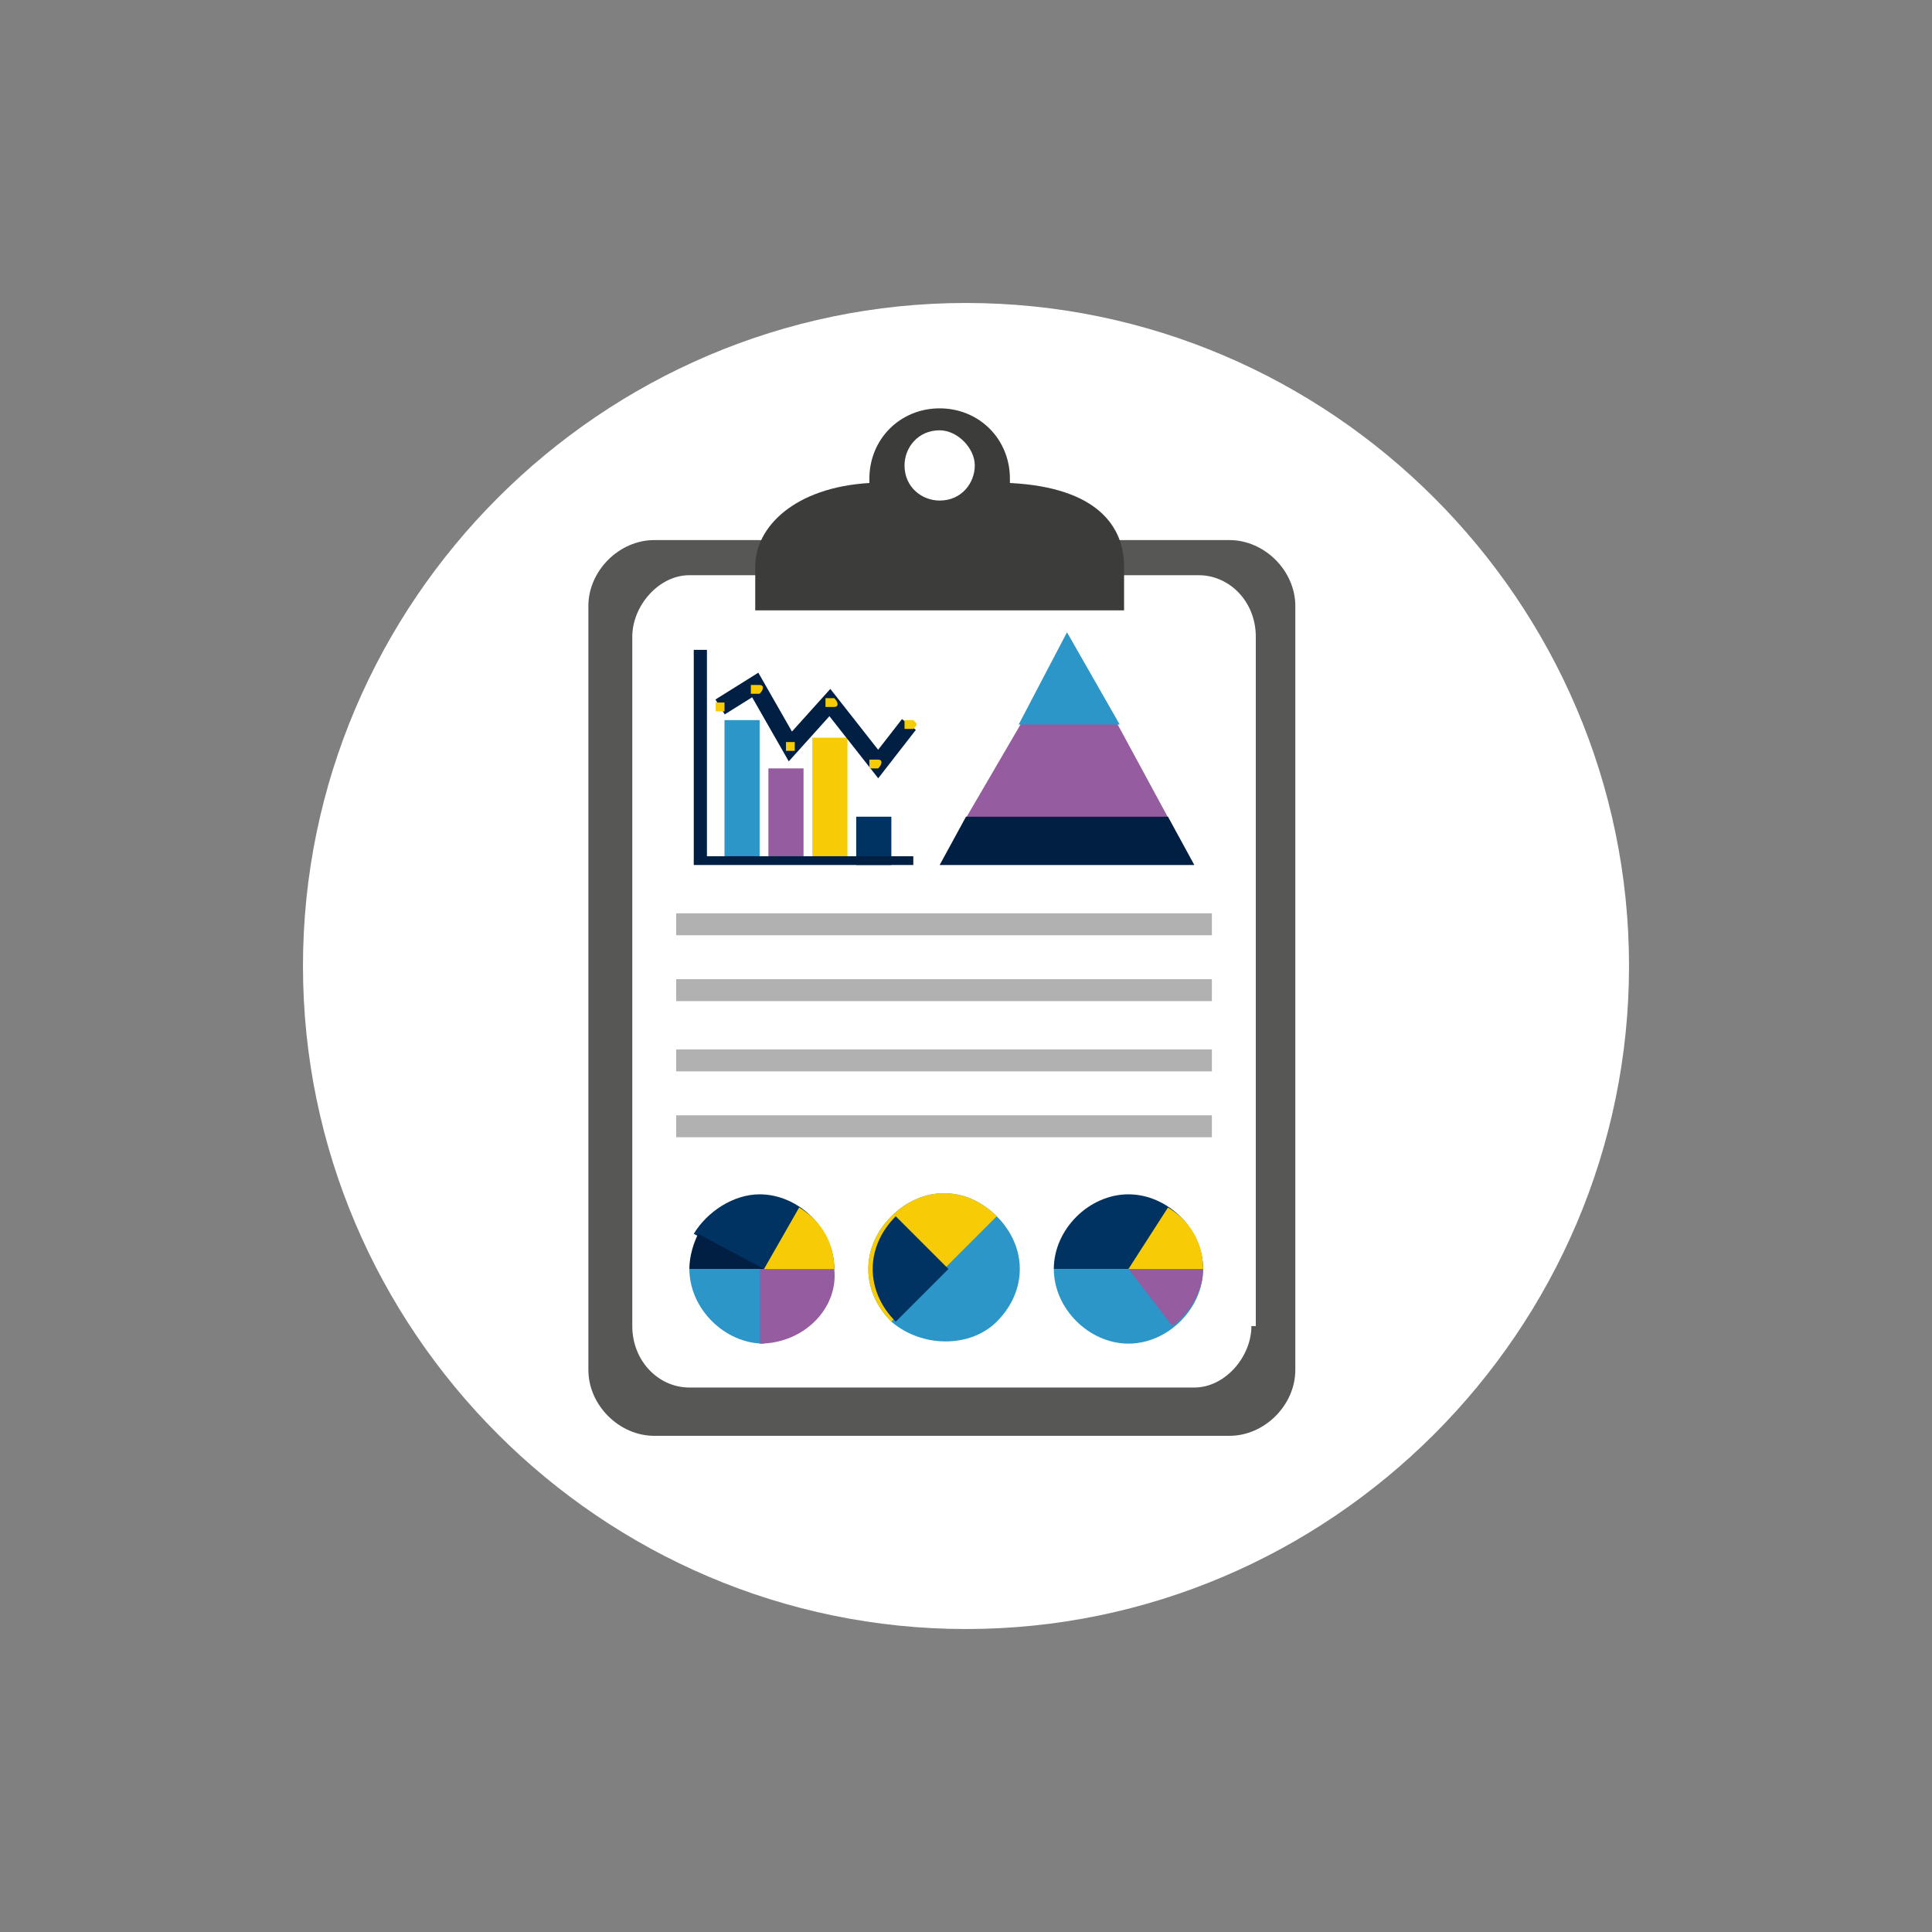 <?xml version="1.0" encoding="utf-8"?>
<!-- Generator: Adobe Illustrator 25.0.0, SVG Export Plug-In . SVG Version: 6.00 Build 0)  -->
<svg version="1.1" id="Calque_1" xmlns="http://www.w3.org/2000/svg" xmlns:xlink="http://www.w3.org/1999/xlink" x="0px" y="0px"
	 viewBox="0 0 44 44" style="enable-background:new 0 0 44 44;" xml:space="preserve">
<rect x="0" y="0" width="44" height="44" fill="#808080" stroke="none"/>
<style type="text/css">
	.st0{display:none;}
	.st1{display:inline;fill:none;}
	.st2{display:inline;}
	.st3{fill:none;stroke:#4878C0;stroke-width:1.6;}
	.st4{fill-rule:evenodd;clip-rule:evenodd;fill:#4878C0;}
	.st5{fill:#FFFFFF;}
	.st6{fill:#575756;}
	.st7{fill:#3C3C3B;}
	.st8{fill:#B1B1B1;}
	.st9{fill:#2B96C7;}
	.st10{fill:#965CA0;}
	.st11{fill:#F7CB06;}
	.st12{fill:#003262;}
	.st13{fill:#001F43;}
	.st14{fill:none;stroke:#001F43;stroke-width:0.4;stroke-miterlimit:10;}
</style>
<g id="Icon-About-default" class="st0">
	<rect id="Rectangle" class="st1" width="44" height="44"/>
	<g id="Group-9" transform="translate(11, 4)" class="st2">
		<path id="Fill-1" class="st3" d="M14,0.5c9.3,2.8,10.5,15.5,1.9,20.1c-1.5,0.8-2.7,2.2-3.3,3.8L10.4,30c-0.6,1.5-2.3,2.4-3.9,1.9
			l-3.5-1c-1.6-0.5-2.5-2.1-2.2-3.7c1.3-5.9,2.1-8,0.5-10.9C-3.3,7.7,4.7-2.3,14,0.5"/>
		<path id="Fill-3" class="st4" d="M5.2,7.2C4.6,7.3,4.3,8,4.4,8.6c0.2,0.8,1,1.5,1.7,2c0.2-1,0.4-1.8,0.2-2.6
			C6.2,7.6,5.2,7.2,5.2,7.2L5.2,7.2z M13.5,11.2c-0.7,0.5-1.1,1.2-1.4,2.1c1.2,0.2,2,0.1,2.6-0.4C15.6,12.1,15,10.1,13.5,11.2
			L13.5,11.2z M8.1,25.5c1.2-4.7,2.7-9.9,3.3-11.8c-1.8-0.4-3.4-1.1-4.9-2.1c-0.8,4-1.7,7.9-2.7,11.8l-0.5-0.1c1-4,1.9-8,2.7-12
			c-0.9-0.6-1.9-1.4-2.1-2.5c-0.1-0.5,0-1.1,0.3-1.5C5,6.2,6.5,6.7,6.8,8c0.2,0.9,0,1.8-0.2,3c1.5,1,3.2,1.8,5,2.2
			c0.3-1,0.8-1.8,1.6-2.4c2.8-2,4.1,4-1.3,3c-0.5,1.5-2,6.8-3.3,11.8L8.1,25.5z"/>
		<path id="Fill-5" class="st4" d="M12.6,24.2c0,0,0,0.1-0.1,0.1L10.4,30c-0.6,1.5-2.3,2.4-3.9,1.9l-3.5-1c-1.6-0.5-2.5-2.1-2.2-3.7
			c0.6-2.6,1-4.5,1.3-6L12.6,24.2z"/>
	</g>
</g>
<g>
	<path class="st5" d="M37.1,22c0,8.3-6.8,15.1-15.1,15.1c-8.3,0-15.1-6.8-15.1-15.1c0-8.3,6.8-15.1,15.1-15.1
		C30.3,6.9,37.1,13.7,37.1,22z"/>
	<g>
		<g>
			<path class="st6" d="M29.5,31.2c0,0.8-0.7,1.5-1.5,1.5H14.9c-0.8,0-1.5-0.7-1.5-1.5V13.8c0-0.8,0.7-1.5,1.5-1.5H28
				c0.8,0,1.5,0.7,1.5,1.5V31.2z"/>
			<path class="st5" d="M28.5,30.2c0,0.7-0.6,1.4-1.3,1.4H15.7c-0.7,0-1.3-0.6-1.3-1.4V14.5c0-0.7,0.6-1.4,1.3-1.4h11.6
				c0.7,0,1.3,0.6,1.3,1.4V30.2z"/>
			<g>
				<path class="st7" d="M23,11c0,0,0-0.1,0-0.1c0-0.9-0.7-1.6-1.6-1.6c-0.9,0-1.6,0.7-1.6,1.6c0,0,0,0.1,0,0.1
					c-1.7,0.1-2.6,1-2.6,1.9v1h8.4v-1C25.6,12,25,11.1,23,11z"/>
				<path class="st5" d="M22.2,10.6c0,0.4-0.3,0.8-0.8,0.8c-0.4,0-0.8-0.3-0.8-0.8c0-0.4,0.3-0.8,0.8-0.8
					C21.8,9.8,22.2,10.2,22.2,10.6z"/>
			</g>
		</g>
		<g>
			<g>
				<rect x="15.4" y="20.8" class="st8" width="12.2" height="0.5"/>
				<rect x="15.4" y="22.3" class="st8" width="12.2" height="0.5"/>
				<rect x="15.4" y="23.9" class="st8" width="12.2" height="0.5"/>
				<rect x="15.4" y="25.4" class="st8" width="12.2" height="0.5"/>
			</g>
			<g>
				<g>
					<rect x="16.5" y="16.4" class="st9" width="0.8" height="3.2"/>
					<rect x="17.5" y="17.5" class="st10" width="0.8" height="2.1"/>
					<rect x="18.5" y="16.8" class="st11" width="0.8" height="2.8"/>
					<rect x="19.5" y="18.6" class="st12" width="0.8" height="1.1"/>
					<polygon class="st13" points="16.1,19.5 16.1,14.8 15.8,14.8 15.8,19.7 20.8,19.7 20.8,19.5 					"/>
					<polyline class="st14" points="16.4,16.1 17.2,15.6 18,17 18.9,16 20,17.4 20.7,16.5 					"/>
					<path class="st11" d="M16.5,16.2c-0.1,0-0.1,0-0.2,0c0-0.1,0-0.1,0-0.2c0.1,0,0.1,0,0.2,0C16.5,16,16.5,16.1,16.5,16.2z"/>
					<path class="st11" d="M19,16.1c-0.1,0-0.1,0-0.2,0c0-0.1,0-0.1,0-0.2c0.1,0,0.1,0,0.2,0C19.1,16,19.1,16.1,19,16.1z"/>
					<path class="st11" d="M18.1,17.1c-0.1,0-0.1,0-0.2,0c0-0.1,0-0.1,0-0.2c0.1,0,0.1,0,0.2,0C18.1,17,18.1,17,18.1,17.1z"/>
					<path class="st11" d="M17.3,15.8c-0.1,0-0.1,0-0.2,0c0-0.1,0-0.1,0-0.2c0.1,0,0.1,0,0.2,0C17.4,15.6,17.4,15.7,17.3,15.8z"/>
					<path class="st11" d="M20,17.5c-0.1,0-0.1,0-0.2,0c0-0.1,0-0.1,0-0.2c0.1,0,0.1,0,0.2,0C20.1,17.3,20.1,17.4,20,17.5z"/>
					<path class="st11" d="M20.8,16.6c-0.1,0-0.1,0-0.2,0c0-0.1,0-0.1,0-0.2c0.1,0,0.1,0,0.2,0C20.9,16.5,20.9,16.5,20.8,16.6z"/>
				</g>
				<g>
					<polygon class="st10" points="26.7,18.8 25.4,16.4 23.3,16.4 21.9,18.8 					"/>
					<polygon class="st13" points="26.6,18.6 22,18.6 21.4,19.7 27.2,19.7 					"/>
					<polygon class="st9" points="25.5,16.5 24.3,14.4 23.2,16.5 					"/>
				</g>
			</g>
			<g>
				<g>
					<path class="st12" d="M19,28.9C19,28.9,19.1,28.9,19,28.9c0-0.9-0.8-1.7-1.7-1.7c-0.6,0-1.2,0.4-1.5,0.9l1.5,0.8H19z"/>
					<path class="st9" d="M17.4,28.9h-1.7c0,0,0,0,0,0c0,0.9,0.8,1.7,1.7,1.7c0,0,0,0,0,0V28.9z"/>
					<path class="st10" d="M19,28.9h-1.7v1.7c0,0,0,0,0,0C18.3,30.6,19.1,29.8,19,28.9C19.1,28.9,19.1,28.9,19,28.9z"/>
					<path class="st11" d="M17.4,28.9H19c0-0.6-0.3-1.1-0.8-1.4L17.4,28.9z"/>
					<path class="st13" d="M15.9,28.1c-0.1,0.2-0.2,0.5-0.2,0.8h1.7L15.9,28.1z"/>
				</g>
				<g>
					<path class="st12" d="M27.4,28.9c0-0.9-0.8-1.7-1.7-1.7S24,28,24,28.9H27.4z"/>
					<path class="st9" d="M24,28.9C24,28.9,24,28.9,24,28.9c0,0.9,0.8,1.7,1.7,1.7c0.9,0,1.7-0.8,1.7-1.7c0,0,0,0,0,0H24z"/>
					<path class="st10" d="M27.4,28.9h-1.7l1,1.3C27.1,29.9,27.4,29.4,27.4,28.9C27.4,28.9,27.4,28.9,27.4,28.9z"/>
					<path class="st11" d="M25.7,28.9h1.7c0-0.6-0.3-1.1-0.8-1.4L25.7,28.9z"/>
				</g>
				<g>
					<path class="st9" d="M20.3,30.1c-0.7-0.7-0.7-1.7,0-2.4c0.7-0.7,1.7-0.7,2.4,0c0.7,0.7,0.7,1.7,0,2.4
						C22.1,30.7,21,30.7,20.3,30.1z"/>
					<path class="st11" d="M22.7,27.7C22.7,27.7,22.7,27.7,22.7,27.7c-0.7-0.7-1.7-0.7-2.4,0c-0.7,0.7-0.7,1.7,0,2.4c0,0,0,0,0,0
						L22.7,27.7z"/>
					<path class="st12" d="M20.4,30.1l1.2-1.2l-1.2-1.2c0,0,0,0,0,0C19.7,28.4,19.7,29.4,20.4,30.1C20.3,30.1,20.3,30.1,20.4,30.1z"
						/>
				</g>
			</g>
		</g>
	</g>
</g>
</svg>
